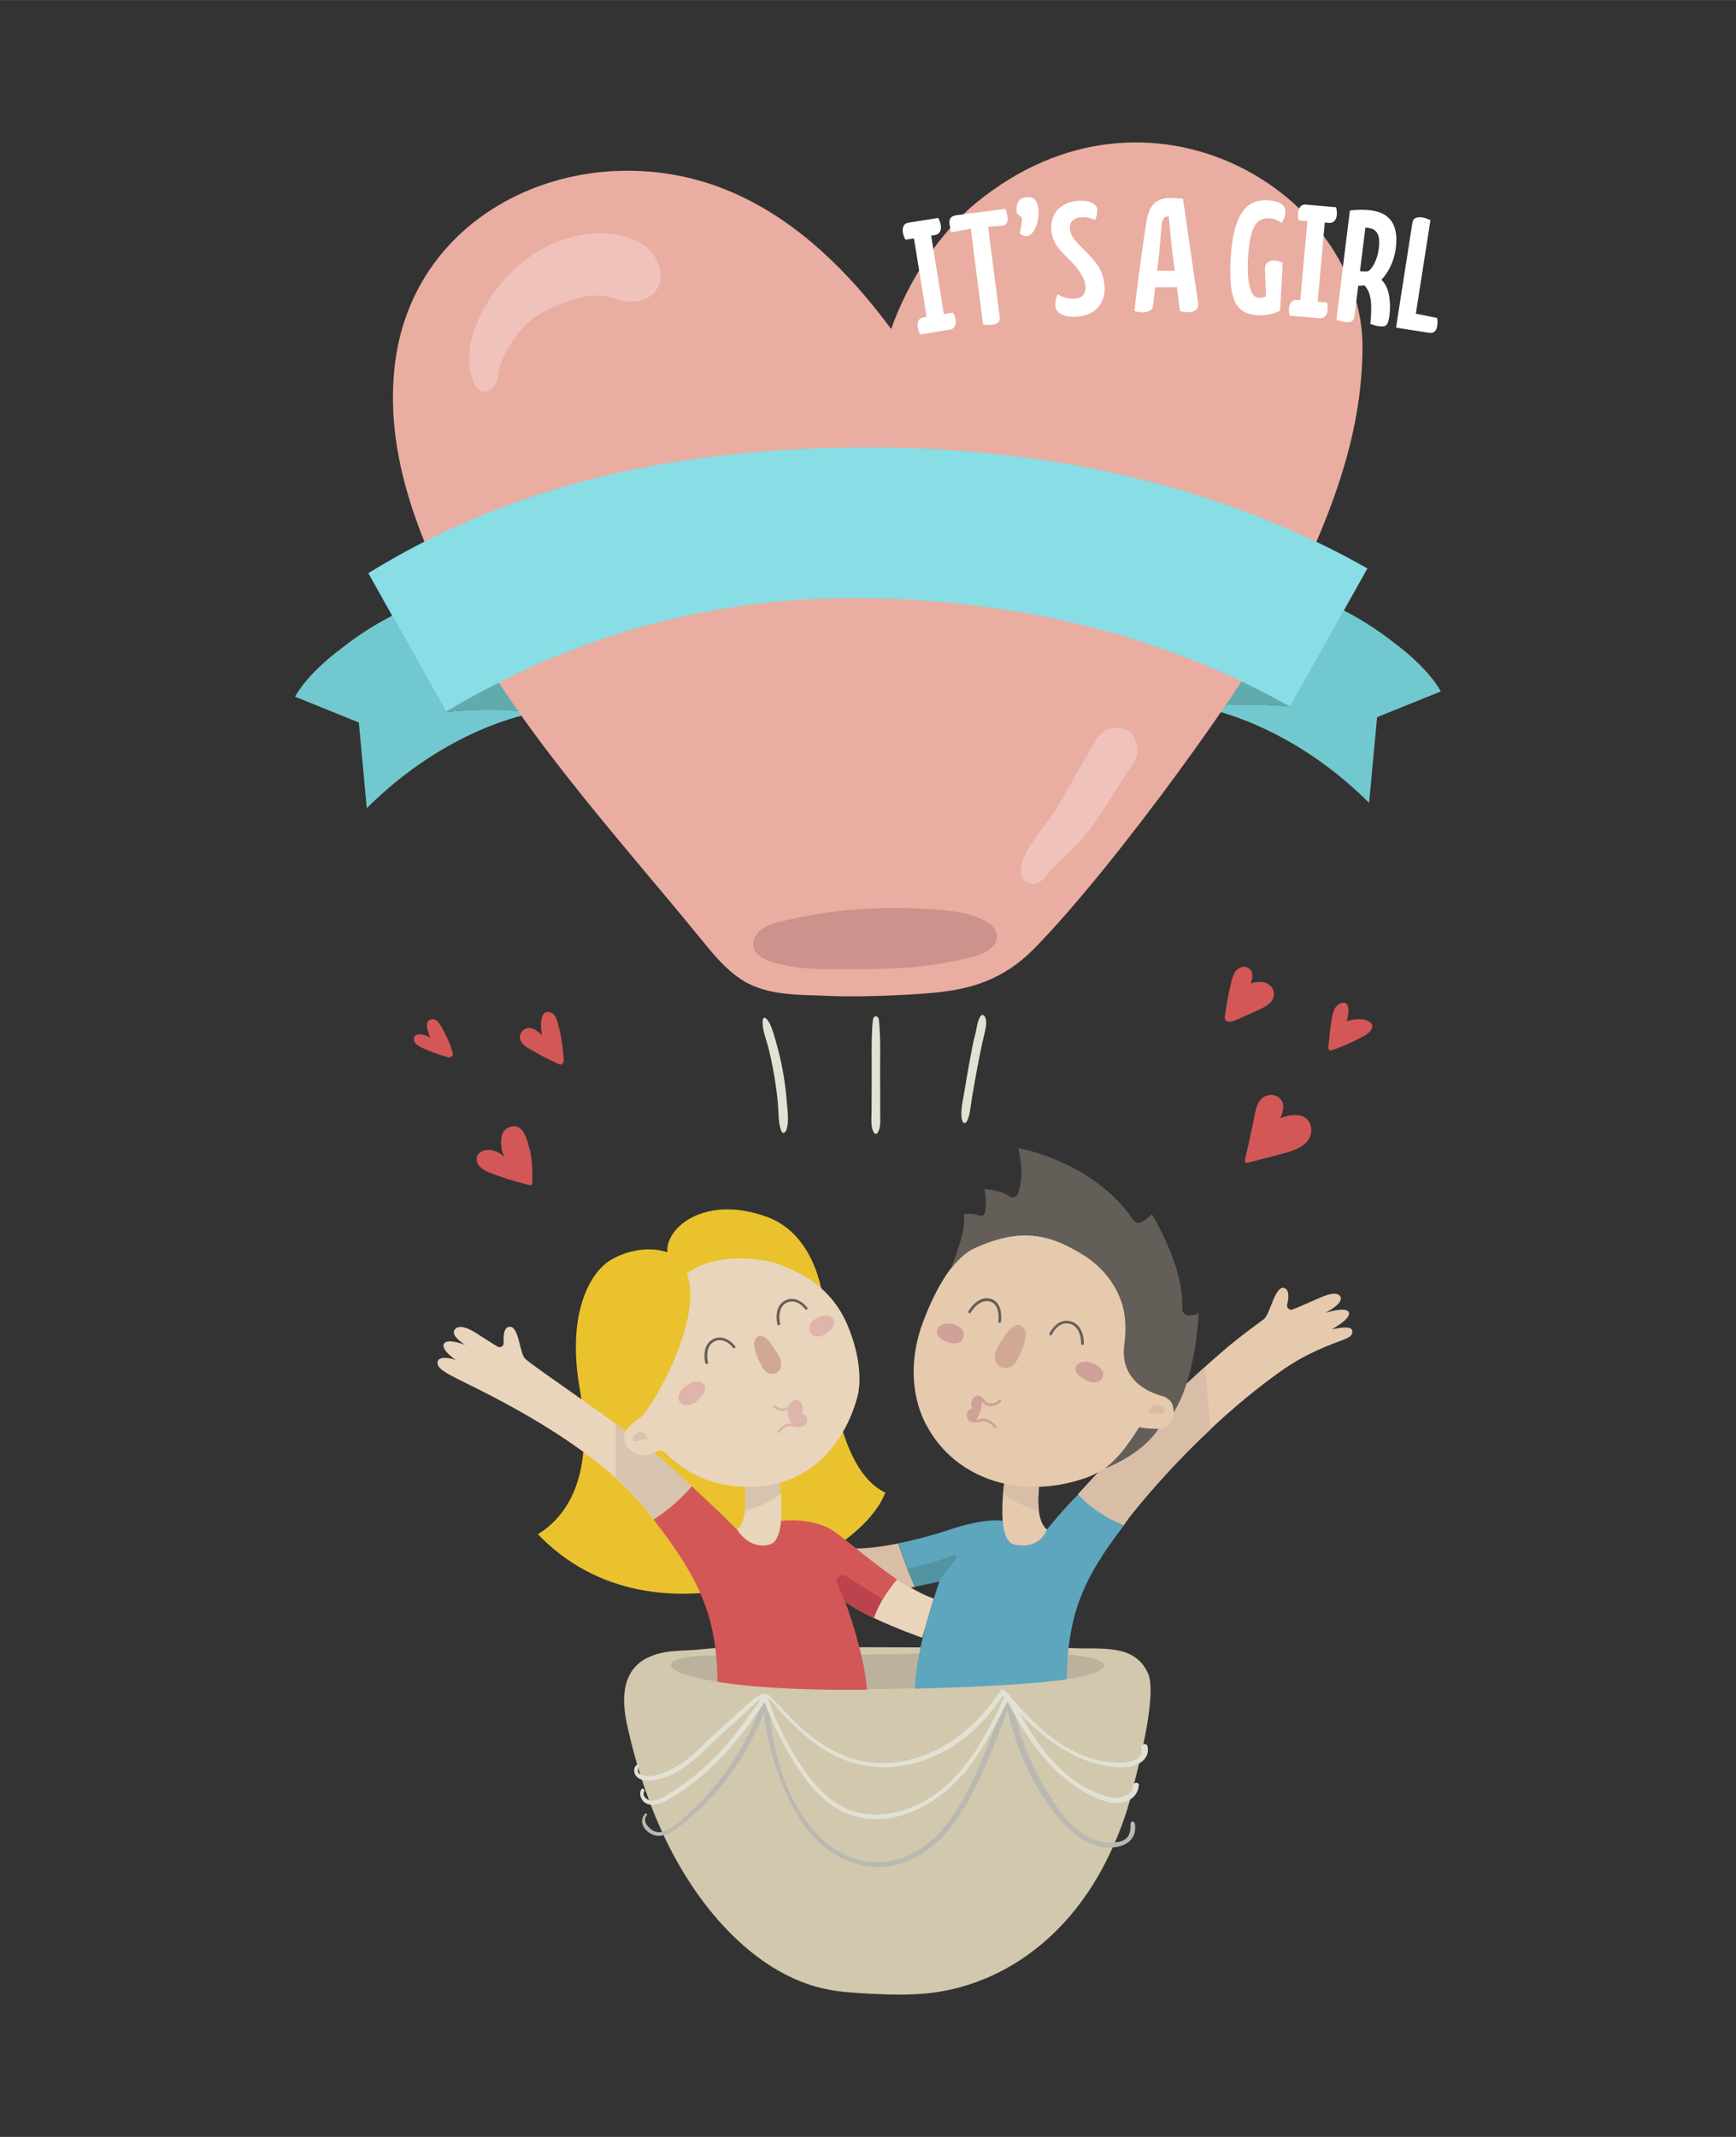 <svg xmlns="http://www.w3.org/2000/svg"
  width="1733.34"
  height="2133.33"
  viewBox="0 0 18056 22222"
  shape-rendering="geometricPrecision"
  text-rendering="geometricPrecision"
  image-rendering="optimizeQuality"
  fill-rule="evenodd"
  clip-rule="evenodd">
  <rect x="0" y="0" width="18056" height="22222" fill="#333333" stroke="none"/>
  <defs>
    <style>
      .fil21{fill:#5393a2;fill-rule:nonzero}
      .fil15,.fil17,.fil7{fill:#5ea5be;fill-rule:nonzero}
      .fil15,.fil7{fill:#61aaae}
      .fil15{fill:#645e58}.fil25,.fil4,.fil6{fill:#72c8cf;fill-rule:nonzero}
      .fil25,.fil4{fill:#89dde4}.fil4{fill:#b9b9b1}
      .fil11,.fil23,.fil3{fill:#ba434d;fill-rule:nonzero}
      .fil23,.fil3{fill:#bab29d}.fil23{fill:#cc938c}
      .fil13,.fil19,.fil2{fill:#cfa198;fill-rule:nonzero}
      .fil13,.fil2{fill:#d1a893}.fil2{fill:#d1c8ad}
      .fil10,.fil12,.fil20{fill:#d45757;fill-rule:nonzero}
      .fil12,.fil20{fill:#d7bca5}
      .fil12{fill:#d7c4af}
      .fil14,.fil16,.fil5{fill:#d9bea7;fill-rule:nonzero}
      .fil14,.fil5{fill:#deb4ab}.fil5{fill:#e2e1d3}
      .fil18,.fil8,.fil9{fill:#e6caae;fill-rule:nonzero}
      .fil8,.fil9{fill:#e9c22e}.fil9{fill:#e9d5bc}
      .fil1,.fil22,.fil24{fill:#eaada1;fill-rule:nonzero}
      .fil1,.fil24{fill:#efc3bb}
      .fil1{fill:#fff}
    </style>
  </defs>
  <g id="ballon">
    <path class="fil2 korb" d="M11940 17400c-139-306-480-248-765-260-149-7-300-4-450-5l-908-3c-613-2-1226-3-1839-5-231-1-462 0-691 25-177 19-343 2-512 69-311 123-314 441-251 724 52 234 116 466 196 692 160 455 383 891 692 1263 305 368 702 682 1169 783 154 33 311 42 468 50 205 10 411 16 615-6 134-15 267-43 395-83 521-162 953-514 1255-963 214-318 382-710 470-1083 33-141 260-968 156-1198z"/>
    <path class="fil3" d="M7027 17372s325 232 2215 191c1891-41 2133-134 2226-217s-191-191-1425-160-2448 31-2691 31-475 62-325 155z"/>
    <path class="fil4" d="M11807 18983c-5-55-50-57-49 0 2 115-41 190-251 177-89-6-180-51-254-99-145-94-245-244-337-388-201-313-333-662-399-1027-6-32-51-27-60 0-95 299-208 593-344 876-122 255-271 512-504 680-241 174-535 219-808 92-258-119-440-351-563-601-157-319-225-666-244-1019-2-32-46-39-56-8-104 316-265 614-474 873-99 123-207 238-325 343-70 62-146 137-238 164-50 15-98 6-139-30-42-37-75-91-35-139 9-11-6-27-16-16-97 106 40 241 155 230 97-9 178-77 250-135 82-66 159-137 233-212 261-266 463-588 597-936 30 281 108 562 221 819 115 263 278 516 530 666 246 146 534 165 793 40 266-128 451-370 589-623 161-296 290-614 400-934 83 388 247 769 490 1081 117 150 264 282 448 339 159 49 409 3 389-213z"/>
    <path class="fil5" d="M11788 18567c-12 110-138 139-230 124-78-13-154-46-225-81-131-65-247-157-349-262-207-212-345-466-483-725-8-15-34-17-42 0-197 420-433 884-858 1113-202 110-445 166-673 113-237-56-413-229-549-421-171-241-307-508-399-789-7-20-32-23-44-6-158 235-324 464-525 664-100 99-208 191-324 272-56 38-113 76-172 109-39 22-84 48-130 49-32 1-67-19-84-47-9-14-10-26-4-40 5-13 9-30-6-38-21-11-30 25-32 39-3 22 3 45 14 65 28 52 84 69 141 60 83-13 163-68 233-111 75-47 146-100 215-156 273-223 500-504 690-800 92 244 206 479 352 696 130 193 291 382 514 468 461 178 953-104 1238-459 175-217 298-467 424-714 145 296 340 592 594 803 126 104 274 197 433 242 140 39 320 1 338-168 4-37-54-37-58 0z"/>
    <path class="fil5" d="M11936 18161c-9-43-72-24-65 18 31 189-284 155-389 138-143-23-277-80-401-154-253-151-442-369-634-588-12-13-33-8-41 5-267 414-690 736-1197 754-250 9-482-75-687-216-88-60-168-131-244-205-54-53-107-108-160-163-27-27-53-55-80-82-25-25-47-55-86-52-58 4-107 45-148 82-117 105-234 209-351 315-115 104-223 227-351 315-63 43-134 80-205 108-30 12-62 22-93 28-46 9-214 19-159-92 8-15-10-29-23-18-31 26-33 68-14 103 26 45 81 59 129 60 146 4 308-83 421-168 133-99 248-227 371-337l201-180c28-25 53-54 81-79 15-14 33-26 48-41 14-14 24-25 43-34 19-10 40-17 62-17 41 0 59 23 82 52 25 31 51 61 77 91 53 60 109 116 168 171 33 31 67 60 101 89 146 122 312 221 496 272 393 108 807-4 1126-248 164-126 302-282 417-453 229 252 483 509 799 645 145 62 306 105 465 98 122-5 271-71 240-218z"/>
    <path class="fil6" d="M12528 7364s868 142 1712 985l83-891 663-268s-108-222-480-501c-198-158-394-272-531-342l-561 1000h1c-667-57-888 16-888 16z"/>
    <path class="fil7" d="M13416 7347c-208-126-428-249-660-367-1 0-2-1-3-1v1s-138 252-226 384c300-72 888-16 888-16z"/>
    <path class="fil6" d="M5528 7419s-868 142-1713 985l-83-891-663-268s107-222 480-501c198-158 394-272 531-342l561 1000h-1c667-57 888 16 888 16z"/>
    <path class="fil7" d="M4640 7403c208-126 428-249 660-367 1-1 2-1 3-1 0 0 138 252 226 384-300-72-888-16-888-16z"/>
    <path class="fil8" d="M9208 15522c-279 743-2396 1702-3613 433 573-358 503-1124 435-1511-136-771 100-1175 278-1311 148-113 422-185 633-110-23-252 382-601 1027-372 552 196 599 898 608 957 28 182 33 1632 633 1914z"/>
    <path class="fil9" d="M7194 15455c-139 162-287 275-397 345-13-17-26-35-40-52-509-657-1429-1130-1993-1406-184-90-227-136-210-188s129-34 188-10c0 0-162-110-124-171 37-60 212 10 220 13-8-5-161-99-106-163 56-66 190 22 224 42 22 13 134 88 218 138 30 18 68-5 65-40-5-70 0-159 59-166 98-11 106 269 161 329 74 80 1062 730 1461 1082 96 84 188 168 274 247zM9712 16625l-120 406s-263-91-503-206c62-176 168-318 242-404 130 87 262 162 381 203z"/>
    <path class="fil10" d="M9331 16422c-44 51-98 121-149 206-35 59-68 126-93 198-116-55-227-116-300-174 0 0 197 520 229 920-776 8-1259-34-1554-82-13-704-194-1072-666-1689 110-70 258-183 397-345 271 250 471 450 471 450l466-91s332-42 552 116c145 104 395 321 649 491z"/>
    <path class="fil11" d="M9176 16628c-35 59-68 126-93 198-116-55-227-116-300-174 0 0-29-82-75-187-24-55 37-108 88-76 110 68 255 158 380 239z"/>
    <path class="fil12" d="M7194 15455c-139 162-287 275-397 345-13-17-24-35-37-52-105-135-232-263-357-382v-565c194 147 391 293 520 407 96 84 185 168 271 247z"/>
    <path class="fil9" d="M8004 16062c-216 58-339-157-339-157 50-38 74-114 84-193 15-122-2-249-2-249l362-39s6 43 12 107c15 174 22 494-116 531z"/>
    <path class="fil12" d="M7748 15712c15-122-2-249-2-249l362-39s6 43 12 107c-115 98-277 154-371 181z"/>
    <path class="fil9" d="M7662 15457c-279-30-476-115-691-299-18-15-55-55-75-67-36-21-57 1-82 12-42 18-75 32-124 30-125-6-239-119-186-245 30-72 146-124 197-189 180-229 606-1033 443-1455 0 0 263-237 839-130 93 17 228 73 354 140 205 110 370 285 465 497 122 273 169 573 116 773-80 303-249 574-487 742-242 171-510 217-768 189z"/>
    <path class="fil13" d="M7862 14070c15 42 33 83 54 123 10 20 21 44 37 60 46 45 118 46 154-5 21-30 22-69 12-104s-30-65-50-95c-17-25-33-51-50-76-31-46-104-120-155-58-36 43-17 108-1 154z"/>
    <path class="fil14" d="M7285 14535c17-19 33-38 42-62 9-23 10-51-4-73-12-19-34-30-56-33s-45 0-67 5c-21 5-96 59-111 80-14 20-29 42-33 66-4 27 6 56 26 74 29 26 74 28 110 13 36-14 65-42 92-71zM8426 13849c6 16 18 30 35 40 64 35 167-31 199-84 14-24 23-54 11-80-35-72-142-45-192-9-20 14-38 31-49 52-14 25-14 54-4 81z"/>
    <path class="fil12" d="M6698 14903c-17-12-37-14-56-8-31 11-67 35-59 73 1 6 3 11 8 15 9 9 23 8 35 5 15-3 30-8 44-14 11-5 21-10 33-9 6 0 12 2 17 0 31-12-10-54-22-62z"/>
    <path class="fil15" d="M7349 14185c-6 0-12-4-13-11-2-8-45-185 81-248 126-64 228 72 229 73 5 6 3 15-3 19s-15 3-19-3c-4-5-88-118-194-65s-67 215-66 216c2 8-3 15-10 17h-3zM8099 13782c-6 0-12-4-13-10-2-8-45-185 81-248 126-64 228 72 229 73 5 6 3 15-3 19-6 5-15 3-19-3-4-5-88-118-194-65s-67 215-66 216c2 7-3 15-10 17h-3z"/>
    <path class="fil14" d="M8394 14763c0 28-9 49-25 62-24 19-64 21-128 7-71-16-129 63-130 63-3 4-7 6-11 6-3 0-6-1-8-3-6-4-8-13-3-19 3-4 66-89 151-75-17-14-32-37-40-72-7-28-7-52-3-74-9 5-19 9-32 12-62 10-106-23-120-34-1-1-2-1-2-2-5-2-8-7-8-12 0-8 6-14 14-14 5 0 9 3 14 7 13 10 48 38 98 29 29-5 43-26 56-45 14-19 29-43 60-43s57 25 68 58c7 24 6 56-10 80 14 3 30 11 42 23s18 28 18 47z"/>
    <path class="fil16" d="M9519 16500l-48 10c-168-81-567-407-567-407 110 0 263-17 439-53 48 141 108 306 175 450z"/>
    <path class="fil17" d="M11694 15858c-444 575-585 941-601 1606-270 39-740 74-1578 97 9-425 256-1115 256-1115l-251 53c-28-61-55-124-80-189-35-89-67-179-95-261 160-32 340-79 528-141 375-126 552-94 552-94l59 12 406 79s185-231 328-366c145 165 380 287 478 319z"/>
    <path class="fil18" d="M13787 14004c-255 108-394 200-563 326-868 644-1485 1457-1496 1471h2c-15 19-28 39-42 58-97-33-329-154-475-319 65-65 718-820 1565-1540 92-78 266-208 367-282 66-48 115-351 211-324 57 16 48 104 32 173-8 34 26 63 58 50 91-36 213-93 238-102 37-15 211-107 256-34 44 72-149 168-158 172 8-2 220-70 247-6 28 66-177 177-177 177 62-14 202-41 212 12 15 80-88 88-277 168z"/>
    <path class="fil16" d="M11729 15801h2c-15 19-28 39-42 58-97-33-329-154-475-319-55 52 595-667 1320-1324l57 647c-520 488-854 928-862 939z"/>
    <path class="fil18" d="M10550 16062c272 58 339-157 339-157-50-38-74-114-84-193-15-122 2-249 2-249l-362-39s-6 43-12 107c-15 174-23 502 116 531z"/>
    <path class="fil16" d="M10805 15712c-15-122 2-249 2-249l-362-39s-6 43-12 107c115 98 277 154 371 181z"/>
    <path class="fil18" d="M11277 15375c146-50 258-127 361-242 65-72 175-222 212-291 35 11 155 23 200 17 107-14 175-105 152-222-17-86-73-109-142-137-126-52-120-115-115-254 12-328-62-674-284-915-367-397-1032-670-1556-347-238 146-409 509-505 764-127 336-142 736 32 1066 313 594 1014 777 1645 560z"/>
    <path class="fil15" d="M11494 15270h-1c202-76 439-230 557-411-3 0-155-2-200-17-107 159-192 296-345 418l-12 9z"/>
    <path class="fil13" d="M10649 13981c-16 48-36 95-59 139-11 22-23 51-41 68-52 51-136 53-179-5-25-34-28-79-17-118s33-74 55-108c19-29 37-58 56-86 34-53 118-136 179-65 43 49 23 123 6 176z"/>
    <path class="fil19" d="M11257 14332c-20-13-41-28-55-47-14-20-22-45-14-69 7-21 25-36 45-45s42-11 64-12c21-1 104 31 124 48 18 15 37 32 47 54 10 24 8 53-7 75-21 31-62 44-100 39-37-5-71-23-103-44zM10023 13896c-2 18-10 35-25 49-55 51-175 13-221-32-21-20-37-48-31-77 16-81 130-82 189-60 23 9 46 21 63 39 20 22 29 51 25 80z"/>
    <path class="fil20" d="M11978 14633c14-17 33-24 54-22 34 2 76 18 78 58 0 6-1 12-4 17-7 11-21 13-33 14-16 1-32 0-47-3-12-2-24-4-35-1-6 2-11 5-17 5-34-4-4-56 5-68z"/>
    <path class="fil15" d="M11259 13986h-1c-8 0-14-4-13-11 0-2 5-177-117-209s-187 109-187 111c-3 7-11 11-18 7-7-3-10-11-7-18 1-2 76-163 220-125s138 227 137 235c0 8-6 10-14 10zM10398 13757h-2c-8-1-13-8-12-16 0-2 25-177-89-207-115-30-197 114-198 115-4 7-12 9-19 5s-9-12-5-19 93-165 229-129c137 36 110 230 109 238-1 7-7 12-14 12z"/>
    <path class="fil19" d="M10414 14570c0 6-3 11-8 13-1 1-2 1-2 2-14 11-58 46-120 36-40-6-58-30-73-50 6 31-2 73-16 111-10 27-27 63-41 82 14-1 30-4 48-9 89-21 156 69 159 73 5 6 3 15-3 19-3 2-5 3-8 3-4 0-8-2-11-6-1-1-59-79-130-62-64 15-104 13-128-5-17-13-25-34-26-62 0-18 6-34 18-46s28-19 42-23c-17-24-18-54-11-78 10-33 37-55 67-56 32 0 47 21 61 39 14 19 27 37 57 41 50 8 85-20 98-30 5-4 8-7 14-7 8 0 14 6 14 14z"/>
    <path class="fil15" d="M12468 13644s-23 670-261 1044c1-16-1-33-4-50-13-64-47-93-93-115-14-3-479-95-416-543 12-84 14-164 9-239-17-293-203-543-420-680-348-219-652-311-1158-75-87 40-175 131-240 214 0 0 172-391 139-572 0 0 80-19 161 13 27 11 57-7 61-36 8-70 16-129-8-240 0 0 184 10 267 81 16 14 68-1 76-20 59-132 49-334 10-487 0 0 784 135 1196 748 19 29 57 38 87 21 35-21 79-50 106-82 0 0 340 550 317 983-2 40 31 73 71 71 46-3 95-12 101-34z"/>
    <path class="fil21" d="M9943 16217c-109 122-179 229-179 229l-251 53c-28-61-55-124-80-189 196-32 371-93 481-136 26-10 48 21 30 42z"/>
    <path class="fil22" d="M14171 3602c0-1578-2211-2973-4018-1493-392 321-714 830-884 1312-433-584-967-1120-1641-1416-1475-649-3363 110-3528 1849-81 853 226 1658 597 2401 635 1269 1704 2418 2601 3519 121 149 245 300 405 407 277 185 626 160 959 177 181 9 651 0 1013-31 394-33 750-123 1088-469 851-871 2257-2829 2591-3500 463-931 817-1798 817-2755z"/>
    <path class="fil23" d="M10163 9538c-139-53-291-70-441-81-127-9-255-14-382-15-245-2-490 12-733 47-121 17-242 39-361 66-104 24-230 40-318 104-43 31-95 98-95 154 0 169 253 211 379 234 175 32 354 33 532 32 111 0 222-1 332-2 340-4 681-34 1011-119 73-19 148-41 208-88 121-97 84-224-43-291-29-15-59-29-89-41z"/>
    <path class="fil5" d="M8183 11447c-10-114-25-228-46-337-19-101-44-201-72-296-24-82-55-200-108-230-13-7-23 12-25 33-5 87 35 184 55 260 26 99 47 201 65 305 16 96 30 194 39 294 8 94 2 212 37 288 14 30 39 16 50-11 32-82 12-214 4-306zM9155 11546c0-107 0-213-1-320-2-202 8-416-12-615-5-57-59-57-64 0-19 199-10 413-12 615-1 107-1 213-1 320 0 81-13 178 26 233 12 17 25 17 37 0 39-55 26-152 26-233zM10212 10556c-27 12-47 88-53 126-6 43-18 81-28 122-20 88-36 179-53 270-18 96-34 194-50 292-14 86-40 186-24 274 7 39 34 52 50 24 36-60 40-157 54-238 16-98 33-194 51-291 14-74 28-147 43-220 13-66 30-129 44-196 5-25 11-51 11-78 1-27-4-55-16-72-10-14-20-17-28-13z"/>
    <path class="fil24" d="M6857 2778c-69-262 32 123 0 0-74-281-413-365-666-351-357 18-699 203-934 468-220 249-433 628-364 974 14 69 51 189 135 203 88 14 146-98 154-169 22-192 168-419 310-547 125-112 270-171 424-227 161-58 335-80 499-18 239 90 518-49 443-333zM11796 7668c-26-61-112-105-177-101-77 5-144 28-193 90-26 33-45 70-66 106-42 71-83 142-125 213-80 136-153 277-234 412-69 115-146 202-227 318-75 106-184 264-149 398 20 79 110 109 179 73 58-31 89-90 132-138 42-46 89-89 136-132 109-100 206-202 292-323 89-125 172-256 254-385l125-197c19-31 42-61 59-93 45-84 31-159-5-241z"/>
    <path class="fil10" d="M13248 10352c11-76-49-131-120-140-30-4-77 0-120 13 17-45 26-94 7-129-24-44-82-52-124-30-65 33-78 121-93 184-26 107-44 214-59 323-3 21 8 48 32 51 43 5 79-15 119-32 49-21 98-43 146-66 78-37 199-74 213-174zM14207 10608c-65-21-134-6-200 11 26-86 38-231-71-182-61 28-74 102-85 160-17 98-26 197-35 296-2 18 12 36 32 30 79-27 156-57 230-95 54-27 163-70 189-129 21-50-17-77-60-91zM13547 11609c-71-29-157-10-231 20 22-48 35-100 29-140-13-84-103-123-177-93-99 40-109 158-128 249-29 140-59 279-92 419-4 18 14 33 31 28 139-39 280-71 418-111 92-27 197-73 232-171 27-77-3-170-82-201zM5819 10711c-13-53-26-153-85-179-114-49-119 120-97 233-39-38-86-75-135-75-54 0-98 50-94 103 6 73 98 113 152 144 82 48 168 90 254 130 29 13 52-17 50-42-7-106-19-211-45-314zM4710 10951c-23-77-53-151-91-222-23-42-60-132-119-130-88 3-62 104-23 193-22-15-48-26-77-32-38-8-88-11-94 38-7 56 53 84 95 103 83 38 170 68 258 93 25 7 61-13 51-43zM5507 11950c-16-70-44-187-112-226-57-32-143 4-167 61-27 65-19 186 21 249h-2c-47-50-115-83-186-75s-126 61-95 135c30 73 135 104 202 129 110 41 224 71 338 101 13 3 29-4 30-19 4-119 0-240-27-356z"/>
    <path class="fil25" d="M14223 5910l-806 1438c-1623-921-3326-1117-4441-1128-1184-12-2727 211-4336 1183l-561-1000-248-443c1069-657 2628-1308 5201-1308 2347 0 4061 618 5191 1259z"/>

<path id="text" class="fil1" d="M9571 3478c-12-22-21-49-25-72-8-49 5-97 56-105l36-6-132-816-89 14c-12-23-21-49-26-75-8-48 5-94 56-102l311-50c14 23 23 50 27 75 8 49-8 94-61 103l-39 6 132 816 95-15c14 25 23 50 27 73 8 51-8 96-61 104l-308 50zM10096 2378l-202 38c-9-27-14-55-18-87-6-46 8-83 71-91l511-66c10 26 18 62 21 85 8 61-16 88-64 91l-138 9 121 942c7 53-31 71-77 77-31 4-69 2-96 1l-128-999zM10576 2219c-12-120 24-162 104-169 65-6 110 26 120 127 12 124-42 270-122 278-20 2-47-4-73-31 17-49 25-106 24-163l-53-42zM11412 2183c2 30-6 77-24 105-31-16-81-33-141-29-75 5-124 44-119 115 3 38 11 68 52 122 50 65 176 173 234 259 43 64 68 131 74 222 11 153-72 301-290 316-143 10-217-48-221-108-3-38 1-75 25-125 40 27 109 51 174 46 73-5 119-42 113-127-4-58-20-95-68-166-52-77-159-164-215-237-55-71-68-136-72-189-12-173 108-287 280-299 131-9 197 40 200 93zM12035 2815h183l-22-173c-17-142-31-293-39-391h-10c-43 0-60 32-65 90-5 53-16 198-29 327l-18 148zm207 171l-227 1-23 195c-5 47-55 65-110 65-30 0-60-5-83-15 36-327 113-870 131-959 33-162 113-214 251-214 35 0 77 3 123 8l159 1095c0 62-42 82-105 84-27 0-58-5-85-11l-32-248zM13345 2138c17 18 26 40 24 75-2 33-16 71-39 106-29-23-71-46-128-49-140-8-204 96-222 430-13 245 29 392 109 396 30 2 64-5 78-14l-10-284c-2-50 32-93 97-90 25 1 55 10 87 26l-27 496c-52 31-143 52-231 48-206-11-309-125-284-578 27-504 184-629 386-618 58 3 123 17 161 55zM13414 3283c-6-24-9-53-7-76 4-50 28-93 80-88l37 3 74-823-90-8c-6-26-9-53-6-79 4-48 28-90 80-85l314 28c8 26 10 54 8 79-4 50-31 89-85 84l-40-4-74 823 96 9c8 27 10 54 8 78-5 51-32 91-85 86l-310-28zM14234 2370c-10-1-22-3-33-2l-56 452c38 3 77 3 89-1 39-29 91-111 107-237 17-141-21-201-107-211zm113 1023c-35-4-67-15-94-25 22-217 6-333-63-401-22 2-43 5-63 4l-40 324c-6 50-49 59-94 54-35-4-69-15-93-25l140-1135c83-10 154-10 217-2 187 23 292 135 261 391-18 149-87 266-150 331 12 12 22 23 32 38 61 88 63 238 53 322-14 117-35 132-106 123zM14727 3262l219 44c6 18 8 48 2 85-8 48-32 78-87 69l-341-53 170-1090c9-56 54-64 105-56 30 5 60 18 83 28l-152 973z"></path>

  </g>
</svg>
